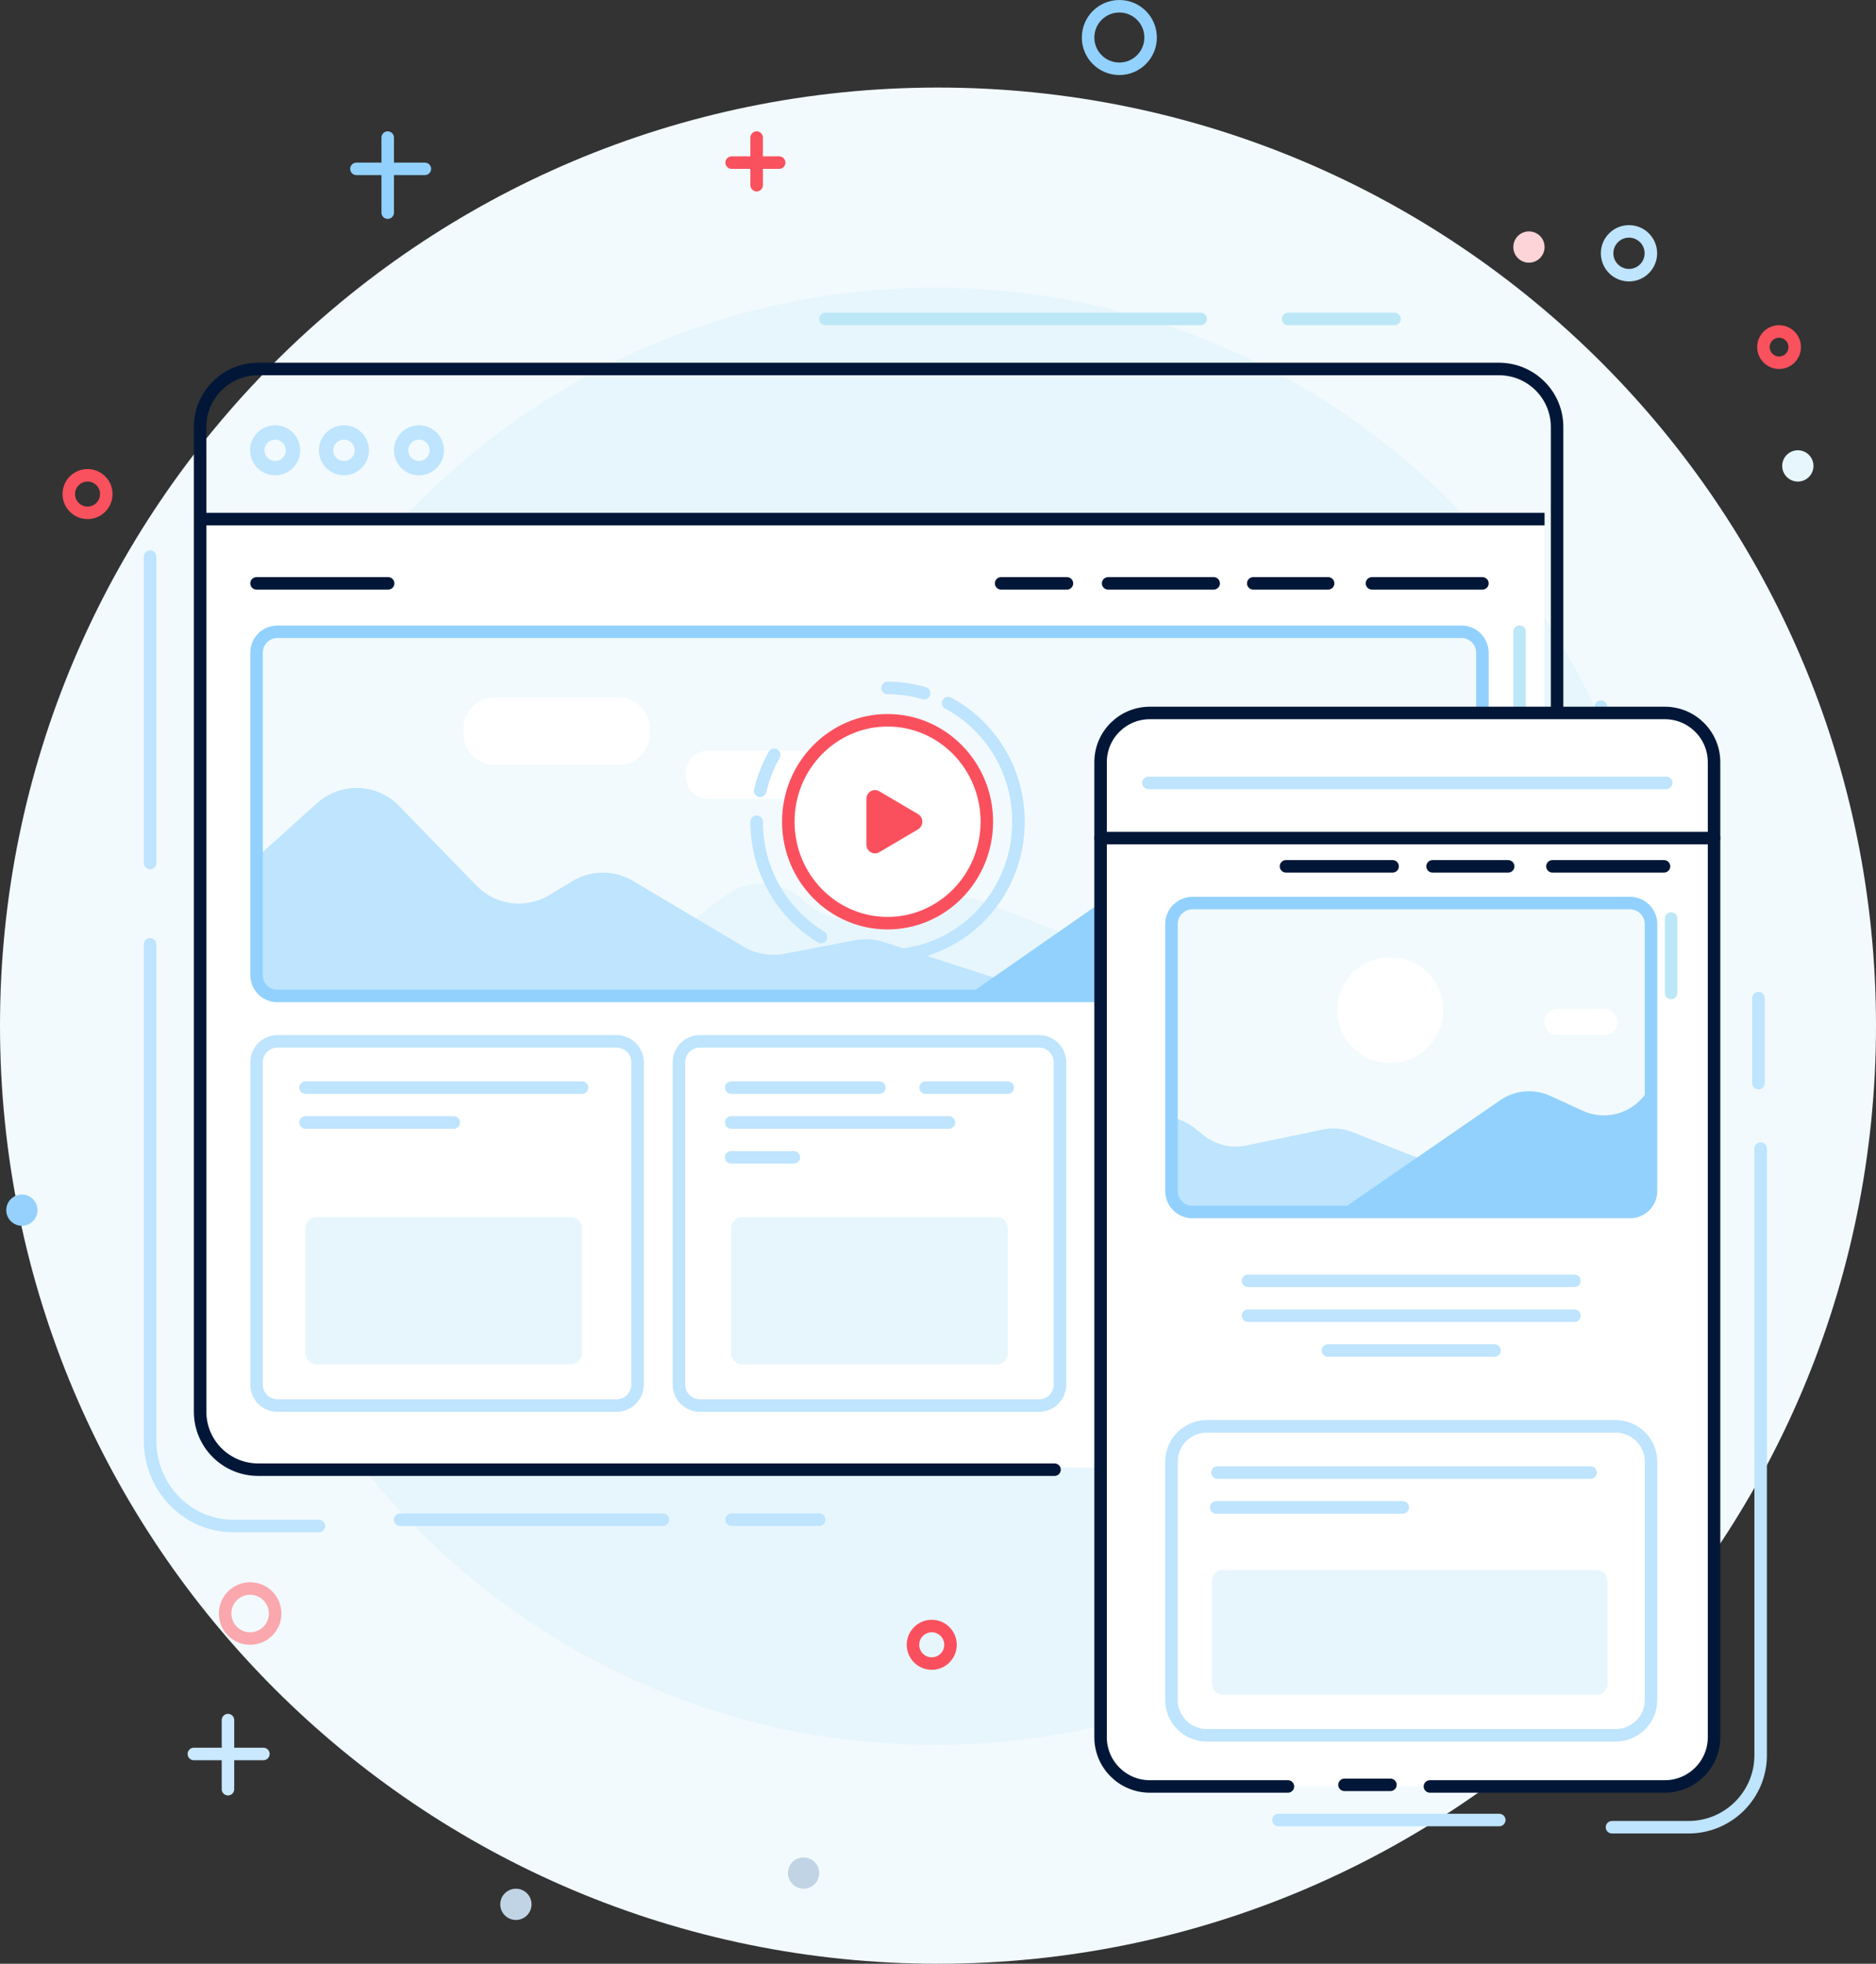 <?xml version="1.0" encoding="UTF-8"?>
<svg width="300px" height="314px" viewBox="0 0 300 314" version="1.1" xmlns="http://www.w3.org/2000/svg" xmlns:xlink="http://www.w3.org/1999/xlink">
    <rect x="0" y="0" width="300" height="314" fill="#333333" stroke="none"/>
    <!-- Generator: Sketch 46.2 (44496) - http://www.bohemiancoding.com/sketch -->
    <title>Illustration-stream</title>
    <desc>Created with Sketch.</desc>
    <defs>
        <path d="M206.369,151.678 L8.66,151.678 C3.91,151.678 0.058,147.808 0.058,143.035 L0.058,0 L214.97,0 L214.97,143.035 C214.97,147.808 211.12,151.678 206.369,151.678" id="path-1"></path>
        <polygon id="path-3" points="0.528 149.877 88.887 149.877 88.887 0.134 0.528 0.134"></polygon>
    </defs>
    <g id="VPN+Text" stroke="none" stroke-width="1" fill="none" fill-rule="evenodd">
        <g id="VPN---1.2" transform="translate(-810, -3425)">
            <g id="4" transform="translate(0, 3379)">
                <g id="Illustration-stream" transform="translate(810, 47)">
                    <path d="M300,163 C300,245.843 232.843,313 150.001,313 C67.157,313 0,245.843 0,163 C0,80.157 67.157,13 150.001,13 C232.843,13 300,80.157 300,163" id="Fill-1" fill="#F2FAFD"></path>
                    <path d="M266,161.5 C266,225.841 213.841,278 149.499,278 C85.159,278 33,225.841 33,161.5 C33,97.159 85.159,45 149.499,45 C213.841,45 266,97.159 266,161.5" id="Fill-3" fill="#E7F6FC"></path>
                    <path d="M17,78 C17,79.656 15.657,81 13.999,81 C12.343,81 11,79.656 11,78 C11,76.344 12.343,75 13.999,75 C15.657,75 17,76.344 17,78 Z" id="Stroke-5" stroke="#F9515D" stroke-width="2" stroke-linecap="round" stroke-linejoin="round"></path>
                    <g id="Group-19" transform="translate(51, 252)" fill="#FFFFFF">
                        <path d="M0.329,0.702 L0.329,9.949" id="Fill-16"></path>
                    </g>
                    <g id="Group-23" transform="translate(46, 257)" fill="#FFFFFF">
                        <path d="M9.748,0.527 L0.483,0.527" id="Fill-20"></path>
                    </g>
                    <path d="M152,262 C152,263.656 150.657,265 148.999,265 C147.343,265 146,263.656 146,262 C146,260.344 147.343,259 148.999,259 C150.657,259 152,260.344 152,262 Z" id="Stroke-28" stroke="#FA505D" stroke-width="2" stroke-linecap="round"></path>
                    <path d="M6,192.5 C6,193.881 4.88,195 3.499,195 C2.12,195 1,193.881 1,192.5 C1,191.119 2.12,190 3.499,190 C4.88,190 6,191.119 6,192.5" id="Fill-30" fill="#95D1FC"></path>
                    <g id="Page-1" transform="translate(32, 82)">
                        <g>
                            <mask id="mask-2" fill="white">
                                <use xlink:href="#path-1"></use>
                            </mask>
                            <use id="Mask" fill="#FFFFFF" xlink:href="#path-1"></use>
                            <g mask="url(#mask-2)">
                                <g transform="translate(9.022, 10.133)">
                                    <path d="M192.705,66.118 L3.331,66.118 C1.491,66.118 0,64.62 0,62.77 L0,11.237 C0,9.387 1.491,7.889 3.331,7.889 L192.705,7.889 C194.545,7.889 196.037,9.387 196.037,11.237 L196.037,62.77 C196.037,64.62 194.545,66.118 192.705,66.118" id="Fill-1" stroke="none" fill="#F2FAFD" fill-rule="evenodd"></path>
                                    <path d="M192.705,131.611 L138.437,131.611 C136.597,131.611 135.106,130.112 135.106,128.263 L135.106,76.73 C135.106,74.88 136.597,73.382 138.437,73.382 L192.705,73.382 C194.545,73.382 196.037,74.88 196.037,76.73 L196.037,128.263 C196.037,130.112 194.545,131.611 192.705,131.611 Z" id="Stroke-3" stroke="#BEE4FE" stroke-width="2" fill="none" stroke-linecap="round" stroke-linejoin="round"></path>
                                    <path d="M125.152,131.611 L70.884,131.611 C69.044,131.611 67.553,130.112 67.553,128.263 L67.553,76.73 C67.553,74.88 69.044,73.382 70.884,73.382 L125.152,73.382 C126.992,73.382 128.484,74.88 128.484,76.73 L128.484,128.263 C128.484,130.112 126.992,131.611 125.152,131.611 Z" id="Stroke-5" stroke="#BEE4FE" stroke-width="2" fill="none" stroke-linecap="round" stroke-linejoin="round"></path>
                                    <path d="M113.801,39.756 C113.801,46.031 108.738,51.118 102.493,51.118 C96.248,51.118 91.185,46.031 91.185,39.756 C91.185,33.48 96.248,28.394 102.493,28.394 C108.738,28.394 113.801,33.48 113.801,39.756" id="Fill-7" stroke="none" fill="#FFAFBC" fill-rule="evenodd"></path>
                                    <path d="M110.39,39.756 C110.39,44.139 106.854,47.692 102.493,47.692 C98.131,47.692 94.596,44.139 94.596,39.756 C94.596,35.373 98.131,31.82 102.493,31.82 C106.854,31.82 110.39,35.373 110.39,39.756" id="Fill-9" stroke="none" fill="#FFAFBC" fill-rule="evenodd"></path>
                                    <path d="M57.6,131.611 L3.331,131.611 C1.492,131.611 0,130.112 0,128.263 L0,76.73 C0,74.88 1.492,73.382 3.331,73.382 L57.6,73.382 C59.439,73.382 60.932,74.88 60.932,76.73 L60.932,128.263 C60.932,130.112 59.439,131.611 57.6,131.611 Z" id="Stroke-11" stroke="#BEE4FE" stroke-width="2" fill="none" stroke-linecap="round" stroke-linejoin="round"></path>
                                    <path d="M7.828,80.779 L52.047,80.779" id="Stroke-13" stroke="#BEE4FE" stroke-width="2" fill="none" stroke-linecap="round" stroke-linejoin="round"></path>
                                    <path d="M7.828,86.35 L31.538,86.35" id="Stroke-15" stroke="#BEE4FE" stroke-width="2" fill="none" stroke-linecap="round" stroke-linejoin="round"></path>
                                    <path d="M106.995,80.779 L120.127,80.779" id="Stroke-17" stroke="#BEE4FE" stroke-width="2" fill="none" stroke-linecap="round" stroke-linejoin="round"></path>
                                    <path d="M75.909,80.779 L99.599,80.779" id="Stroke-19" stroke="#BEE4FE" stroke-width="2" fill="none" stroke-linecap="round" stroke-linejoin="round"></path>
                                    <path d="M75.909,86.35 L110.721,86.35" id="Stroke-21" stroke="#BEE4FE" stroke-width="2" fill="none" stroke-linecap="round" stroke-linejoin="round"></path>
                                    <path d="M75.909,91.921 L85.923,91.921" id="Stroke-23" stroke="#BEE4FE" stroke-width="2" fill="none" stroke-linecap="round" stroke-linejoin="round"></path>
                                    <path d="M178.886,181.057 L196.036,181.057" id="Stroke-25" stroke="#BEE4FE" stroke-width="2" fill="none" stroke-linecap="round" stroke-linejoin="round"></path>
                                    <path d="M138.289,181.057 L169.227,181.057" id="Stroke-27" stroke="#BEE4FE" stroke-width="2" fill="none" stroke-linecap="round" stroke-linejoin="round"></path>
                                    <path d="M138.289,186.628 L183.752,186.628" id="Stroke-29" stroke="#BEE4FE" stroke-width="2" fill="none" stroke-linecap="round" stroke-linejoin="round"></path>
                                    <path d="M181.287,208.912 L196.037,208.912" id="Stroke-31" stroke="#BEE4FE" stroke-width="2" fill="none" stroke-linecap="round" stroke-linejoin="round"></path>
                                    <path d="M138.289,208.912 L170.686,208.912" id="Stroke-33" stroke="#BEE4FE" stroke-width="2" fill="none" stroke-linecap="round" stroke-linejoin="round"></path>
                                    <path d="M166.105,217.269 L196.036,217.269" id="Stroke-35" stroke="#BEE4FE" stroke-width="2" fill="none" stroke-linecap="round" stroke-linejoin="round"></path>
                                    <path d="M138.289,217.269 L153.764,217.269" id="Stroke-37" stroke="#BEE4FE" stroke-width="2" fill="none" stroke-linecap="round" stroke-linejoin="round"></path>
                                    <path d="M138.289,192.199 L151.368,192.199" id="Stroke-39" stroke="#BEE4FE" stroke-width="2" fill="none" stroke-linecap="round" stroke-linejoin="round"></path>
                                    <path d="M164.295,83.565 L187.963,83.565" id="Stroke-45" stroke="#C5D6E2" stroke-width="2" fill="none" stroke-linecap="round" stroke-linejoin="round"></path>
                                    <path d="M164.295,90.064 L181.289,90.064" id="Stroke-47" stroke="#C5D6E2" stroke-width="2" fill="none" stroke-linecap="round" stroke-linejoin="round"></path>
                                    <path d="M50.305,125.016 L9.569,125.016 C8.608,125.016 7.828,124.232 7.828,123.266 L7.828,103.222 C7.828,102.256 8.608,101.472 9.569,101.472 L50.305,101.472 C51.266,101.472 52.046,102.256 52.046,103.222 L52.046,123.266 C52.046,124.232 51.266,125.016 50.305,125.016" id="Fill-49" stroke="none" fill="#E7F6FC" fill-rule="evenodd"></path>
                                    <path d="M118.386,125.016 L77.65,125.016 C76.689,125.016 75.909,124.232 75.909,123.266 L75.909,103.222 C75.909,102.256 76.689,101.472 77.65,101.472 L118.386,101.472 C119.348,101.472 120.127,102.256 120.127,103.222 L120.127,123.266 C120.127,124.232 119.348,125.016 118.386,125.016" id="Fill-51" stroke="none" fill="#E7F6FC" fill-rule="evenodd"></path>
                                    <path d="M186.467,125.016 L145.732,125.016 C144.77,125.016 143.991,124.232 143.991,123.266 L143.991,103.222 C143.991,102.256 144.77,101.472 145.732,101.472 L186.467,101.472 C187.429,101.472 188.209,102.256 188.209,103.222 L188.209,123.266 C188.209,124.232 187.429,125.016 186.467,125.016" id="Fill-53" stroke="none" fill="#E7F6FC" fill-rule="evenodd"></path>
                                    <path d="M157.958,87.561 C157.958,91.437 154.831,94.578 150.974,94.578 C147.117,94.578 143.99,91.437 143.99,87.561 C143.99,83.685 147.117,80.544 150.974,80.544 C154.831,80.544 157.958,83.685 157.958,87.561" id="Fill-55" stroke="none" fill="#BCE7F7" fill-rule="evenodd"></path>
                                    <path d="M125.152,238.778 L3.331,238.778 C1.492,238.778 0,237.28 0,235.43 L0,183.897 C0,182.047 1.492,180.549 3.331,180.549 L125.152,180.549 C126.992,180.549 128.484,182.047 128.484,183.897 L128.484,235.43 C128.484,237.28 126.992,238.778 125.152,238.778 Z" id="Stroke-57" stroke="#BEE4FE" stroke-width="2" fill="none" stroke-linecap="round" stroke-linejoin="round"></path>
                                    <path d="M7.828,187.557 L52.047,187.557" id="Stroke-59" stroke="#BEE4FE" stroke-width="2" fill="none" stroke-linecap="round" stroke-linejoin="round"></path>
                                    <path d="M7.828,193.128 L31.538,193.128" id="Stroke-61" stroke="#BEE4FE" stroke-width="2" fill="none" stroke-linecap="round" stroke-linejoin="round"></path>
                                    <path d="M50.305,232.183 L9.569,232.183 C8.608,232.183 7.828,231.4 7.828,230.434 L7.828,210.389 C7.828,209.423 8.608,208.639 9.569,208.639 L50.305,208.639 C51.266,208.639 52.046,209.423 52.046,210.389 L52.046,230.434 C52.046,231.4 51.266,232.183 50.305,232.183" id="Fill-63" stroke="none" fill="#E7F6FC" fill-rule="evenodd"></path>
                                    <path d="M71.206,187.557 L115.425,187.557" id="Stroke-65" stroke="#BEE4FE" stroke-width="2" fill="none" stroke-linecap="round" stroke-linejoin="round"></path>
                                    <path d="M71.206,193.128 L94.916,193.128" id="Stroke-67" stroke="#BEE4FE" stroke-width="2" fill="none" stroke-linecap="round" stroke-linejoin="round"></path>
                                    <path d="M113.683,232.183 L72.947,232.183 C71.986,232.183 71.206,231.4 71.206,230.434 L71.206,210.389 C71.206,209.423 71.986,208.639 72.947,208.639 L113.683,208.639 C114.644,208.639 115.424,209.423 115.424,210.389 L115.424,230.434 C115.424,231.4 114.644,232.183 113.683,232.183" id="Fill-69" stroke="none" fill="#E7F6FC" fill-rule="evenodd"></path>
                                    <path d="M67.553,146.703 L128.484,146.703" id="Stroke-75" stroke="#C5D6E2" stroke-width="2" fill="none" stroke-linecap="round" stroke-linejoin="round"></path>
                                    <path d="M67.553,154.131 L128.484,154.131" id="Stroke-77" stroke="#C5D6E2" stroke-width="2" fill="none" stroke-linecap="round" stroke-linejoin="round"></path>
                                    <path d="M82.475,160.63 L113.561,160.63" id="Stroke-79" stroke="#C5D6E2" stroke-width="2" fill="none" stroke-linecap="round" stroke-linejoin="round"></path>
                                    <g id="Group-108" stroke="none" stroke-width="1" fill="none" fill-rule="evenodd" transform="translate(0, 0.147)">
                                        <path d="M0,0 L21.047,0" id="Fill-105" fill="#FFFFFF"></path>
                                        <path d="M0,0 L21.047,0" id="Stroke-107" stroke="#021738" stroke-width="2" stroke-linecap="round" stroke-linejoin="round"></path>
                                    </g>
                                    <g id="Group-112" stroke="none" stroke-width="1" fill="none" fill-rule="evenodd" transform="translate(118.763, 0.147)">
                                        <path d="M0.31,0 L10.834,0" id="Fill-109" fill="#FFFFFF"></path>
                                        <path d="M0.31,0 L10.834,0" id="Stroke-111" stroke="#021738" stroke-width="2" stroke-linecap="round" stroke-linejoin="round"></path>
                                    </g>
                                    <g id="Group-116" stroke="none" stroke-width="1" fill="none" fill-rule="evenodd" transform="translate(135.569, 0.147)">
                                        <path d="M0.613,0 L17.493,0" id="Fill-113" fill="#FFFFFF"></path>
                                        <path d="M0.613,0 L17.493,0" id="Stroke-115" stroke="#021738" stroke-width="2" stroke-linecap="round" stroke-linejoin="round"></path>
                                    </g>
                                    <g id="Group-120" stroke="none" stroke-width="1" fill="none" fill-rule="evenodd" transform="translate(159.098, 0.147)">
                                        <path d="M0.292,0 L12.263,0" id="Fill-117" fill="#FFFFFF"></path>
                                        <path d="M0.292,0 L12.263,0" id="Stroke-119" stroke="#021738" stroke-width="2" stroke-linecap="round" stroke-linejoin="round"></path>
                                    </g>
                                    <g id="Group-124" stroke="none" stroke-width="1" fill="none" fill-rule="evenodd" transform="translate(178.145, 0.147)">
                                        <path d="M0.227,0 L17.892,0" id="Fill-121" fill="#FFFFFF"></path>
                                        <path d="M0.227,0 L17.892,0" id="Stroke-123" stroke="#021738" stroke-width="2" stroke-linecap="round" stroke-linejoin="round"></path>
                                    </g>
                                    <path d="M53.319,66.118 L75.101,49.984 C78.537,47.439 83.241,47.511 86.596,50.161 L88.602,51.746 C90.806,53.486 93.663,54.158 96.407,53.582 L110.77,50.567 C112.591,50.185 114.483,50.348 116.211,51.037 L136.182,59.001 L148.992,66.118 L53.319,66.118 Z" id="Fill-141" stroke="none" fill="#E7F6FC" fill-rule="evenodd"></path>
                                    <path d="M0,44.006 L9.672,35.297 C13.461,31.886 19.251,32.082 22.801,35.741 L35.149,48.468 C38.225,51.638 43.068,52.264 46.843,49.978 L50.488,47.771 C53.478,45.96 57.218,45.945 60.223,47.734 L77.824,58.211 C79.817,59.397 82.172,59.81 84.446,59.372 L95.639,57.218 C97.2,56.918 98.811,57.015 100.325,57.504 L127.039,66.118 L3.565,66.118 L0,64.577 L0,44.006 Z" id="Fill-143" stroke="none" fill="#BEE4FE" fill-rule="evenodd"></path>
                                    <path d="M196.036,34.338 L192.856,32.068 C188.922,29.259 183.517,29.865 180.295,33.474 L170.251,44.727 C167.469,47.845 162.99,48.774 159.206,47.018 L153.208,44.234 C150.157,42.818 146.587,43.13 143.824,45.053 L113.561,66.119 L191.478,66.119 L196.036,63.959 L196.036,34.338 Z" id="Fill-145" stroke="none" fill="#92D1FD" fill-rule="evenodd"></path>
                                    <path d="M192.705,66.118 L3.331,66.118 C1.491,66.118 0,64.62 0,62.77 L0,11.237 C0,9.387 1.491,7.889 3.331,7.889 L192.705,7.889 C194.545,7.889 196.037,9.387 196.037,11.237 L196.037,62.77 C196.037,64.62 194.545,66.118 192.705,66.118 Z" id="Stroke-147" stroke="#92D1FD" stroke-width="2" fill="none" stroke-linecap="round" stroke-linejoin="round"></path>
                                    <path d="M57.883,29.2 L38.11,29.2 C35.331,29.2 33.079,26.937 33.079,24.145 L33.079,23.437 C33.079,20.646 35.331,18.382 38.11,18.382 L57.883,18.382 C60.662,18.382 62.914,20.646 62.914,23.437 L62.914,24.145 C62.914,26.937 60.662,29.2 57.883,29.2" id="Fill-149" stroke="none" fill="#FFFFFF" fill-rule="evenodd"></path>
                                    <path d="M86.235,34.587 L72.196,34.587 C70.223,34.587 68.624,32.98 68.624,30.998 L68.624,30.496 C68.624,28.513 70.223,26.906 72.196,26.906 L86.235,26.906 C88.208,26.906 89.806,28.513 89.806,30.496 L89.806,30.998 C89.806,32.98 88.208,34.587 86.235,34.587" id="Fill-151" stroke="none" fill="#FFFFFF" fill-rule="evenodd"></path>
                                    <path d="M162.868,33.202 L153.831,33.202 C152.56,33.202 151.531,32.168 151.531,30.892 L151.531,30.568 C151.531,29.292 152.56,28.258 153.831,28.258 L162.868,28.258 C164.138,28.258 165.167,29.292 165.167,30.568 L165.167,30.892 C165.167,32.168 164.138,33.202 162.868,33.202" id="Fill-153" stroke="none" fill="#FFFFFF" fill-rule="evenodd"></path>
                                </g>
                            </g>
                        </g>
                        <path d="M206.369,151.678 L8.66,151.678 C3.91,151.678 0.058,147.808 0.058,143.035 L0.058,0 L214.97,0 L214.97,143.035 C214.97,147.808 211.12,151.678 206.369,151.678 Z" id="Stroke-3"></path>
                    </g>
                    <path d="M168.635,234 L41.292,234 C36.161,234 32,229.848 32,224.726 L32,67.274 C32,62.152 36.161,58 41.292,58 L85.211,58 L239.706,58 C244.839,58 249,62.152 249,67.274 L249,224.726 C249,229.848 244.839,234 239.706,234 L195.419,234" id="Stroke-36" stroke="#021738" stroke-width="2" stroke-linecap="round" stroke-linejoin="round"></path>
                    <path d="M243,100 L243,114" id="Stroke-38" stroke="#BCE7F7" stroke-width="2" stroke-linecap="round" stroke-linejoin="round"></path>
                    <path d="M206,50 L223,50" id="Stroke-40" stroke="#BCE7F7" stroke-width="2" stroke-linecap="round" stroke-linejoin="round"></path>
                    <path d="M132,50 L192,50" id="Stroke-42" stroke="#BCE7F7" stroke-width="2" stroke-linecap="round" stroke-linejoin="round"></path>
                    <path d="M24,137 L24,88" id="Stroke-44" stroke="#BEE4FE" stroke-width="2" stroke-linecap="round" stroke-linejoin="round"></path>
                    <path d="M51,243 L37.276,243 C29.944,243 24,236.885 24,229.341 L24,150" id="Stroke-46" stroke="#BEE4FE" stroke-width="2" stroke-linecap="round" stroke-linejoin="round"></path>
                    <path d="M106,242 L64,242" id="Stroke-48" stroke="#BEE4FE" stroke-width="2" stroke-linecap="round" stroke-linejoin="round"></path>
                    <path d="M131,242 L117,242" id="Stroke-50" stroke="#BEE4FE" stroke-width="2" stroke-linecap="round" stroke-linejoin="round"></path>
                    <path d="M258,140 L258,227.495 C258,234.954 251.699,241 243.926,241 L229,241" id="Stroke-52" stroke="#C5D6E2" stroke-width="2" stroke-linecap="round" stroke-linejoin="round"></path>
                    <path d="M256,112 L256,127" id="Stroke-54" stroke="#BEE4FE" stroke-width="2" stroke-linecap="round" stroke-linejoin="round"></path>
                    <path d="M44,67 C41.791,67 40,68.791 40,71 C40,73.209 41.791,75 44,75 C46.209,75 48,73.209 48,71 C48,68.791 46.209,67 44,67 M44,69.29 C44.942,69.29 45.71,70.058 45.71,71 C45.71,71.944 44.942,72.71 44,72.71 C43.058,72.71 42.29,71.944 42.29,71 C42.29,70.058 43.058,69.29 44,69.29" id="Fill-56" fill="#BEE4FE"></path>
                    <path d="M55,67 C52.791,67 51,68.791 51,71 C51,73.209 52.791,75 55,75 C57.209,75 59,73.209 59,71 C59,68.791 57.209,67 55,67 M55,69.29 C55.942,69.29 56.71,70.058 56.71,71 C56.71,71.944 55.942,72.71 55,72.71 C54.058,72.71 53.29,71.944 53.29,71 C53.29,70.058 54.058,69.29 55,69.29" id="Fill-58" fill="#BEE4FE"></path>
                    <path d="M67,67 C64.791,67 63,68.791 63,71 C63,73.209 64.791,75 67,75 C69.209,75 71,73.209 71,71 C71,68.791 69.209,67 67,67 M67,69.29 C67.942,69.29 68.71,70.058 68.71,71 C68.71,71.944 67.942,72.71 67,72.71 C66.058,72.71 65.29,71.944 65.29,71 C65.29,70.058 66.058,69.29 67,69.29" id="Fill-60" fill="#BEE4FE"></path>
                    <path d="M32,82 L247,82" id="Path-2" stroke="#021738" stroke-width="2"></path>
                    <g id="Page-1" transform="translate(121, 109)">
                        <path d="M36.81,21.393 C36.81,30.352 29.703,37.614 20.936,37.614 C12.168,37.614 5.061,30.352 5.061,21.393 C5.061,12.435 12.168,5.172 20.936,5.172 C29.703,5.172 36.81,12.435 36.81,21.393" id="Fill-1" fill="#FFFFFF"></path>
                        <path d="M36.81,21.393 C36.81,30.352 29.703,37.614 20.936,37.614 C12.168,37.614 5.061,30.352 5.061,21.393 C5.061,12.435 12.168,5.172 20.936,5.172 C29.703,5.172 36.81,12.435 36.81,21.393 Z" id="Stroke-3" stroke="#FA505D" stroke-width="2" stroke-linecap="round" stroke-linejoin="round"></path>
                        <path d="M0.56,16.456 C1.034,14.408 1.796,12.474 2.799,10.7" id="Stroke-5" stroke="#BEE4FE" stroke-width="2" stroke-linecap="round" stroke-linejoin="round"></path>
                        <path d="M10.3,39.824 C4.135,36.101 0,29.241 0,21.394" id="Stroke-7" stroke="#BEE4FE" stroke-width="2" stroke-linecap="round" stroke-linejoin="round"></path>
                        <path d="M30.619,2.42 C32.688,3.525 34.553,4.973 36.143,6.689 C39.694,10.522 41.872,15.698 41.872,21.393 C41.872,25.446 40.769,29.236 38.852,32.467 C36.83,35.877 33.902,38.663 30.408,40.477 C27.563,41.954 24.345,42.786 20.936,42.786" id="Stroke-9" stroke="#BEE4FE" stroke-width="2" stroke-linecap="round" stroke-linejoin="round"></path>
                        <path d="M20.936,-0 C22.962,-0 24.923,0.295 26.776,0.844" id="Stroke-11" stroke="#BEE4FE" stroke-width="2" stroke-linecap="round" stroke-linejoin="round"></path>
                        <path d="M19.61,16.521 L25.809,20.178 C26.724,20.718 26.724,22.069 25.809,22.609 L19.61,26.265 C18.695,26.805 17.55,26.13 17.55,25.05 L17.55,17.737 C17.55,16.657 18.695,15.981 19.61,16.521" id="Fill-13" fill="#FA505D"></path>
                    </g>
                    <g id="Page-1" transform="translate(176, 113)">
                        <path d="M90.221,171.65 L7.879,171.65 C3.527,171.65 0.001,168.127 0.001,163.783 L0.001,7.867 C0.001,3.522 3.527,-0 7.879,-0 L90.221,-0 C94.572,-0 98.1,3.522 98.1,7.867 L98.1,163.783 C98.1,168.127 94.572,171.65 90.221,171.65" id="Fill-1" fill="#FFFFFF"></path>
                        <g id="Group-6" transform="translate(0, 20.01)">
                            <path d="M98.1,0.074 L0,0.074" id="Fill-3" fill="#FFFFFF"></path>
                            <path d="M98.1,0 L0,0" id="Stroke-5" stroke="#021738" stroke-width="2" stroke-linecap="round" stroke-linejoin="round"></path>
                        </g>
                        <path d="M7.651,11.18 L90.449,11.18" id="Stroke-7" stroke="#BEE4FE" stroke-width="2" stroke-linecap="round" stroke-linejoin="round"></path>
                        <path d="M91.236,32.871 L91.236,44.772" id="Stroke-9" stroke="#BCE7F7" stroke-width="2" stroke-linecap="round" stroke-linejoin="round"></path>
                        <path d="M63.757,177.019 L28.446,177.019" id="Stroke-11" stroke="#BEE4FE" stroke-width="2" stroke-linecap="round" stroke-linejoin="round"></path>
                        <path d="M105.555,69.667 L105.555,166.65 C105.555,173.012 100.39,178.17 94.017,178.17 L81.78,178.17" id="Stroke-13" stroke="#BEE4FE" stroke-width="2" stroke-linecap="round" stroke-linejoin="round"></path>
                        <path d="M105.201,45.604 L105.201,59.192" id="Stroke-15" stroke="#BEE4FE" stroke-width="2" stroke-linecap="round" stroke-linejoin="round"></path>
                        <path d="M29.956,171.65 L7.88,171.65 C3.528,171.65 -0,168.127 -0,163.783 L-0,7.867 C-0,3.522 3.528,-0 7.88,-0 L45.12,-0 L90.221,-0 C94.573,-0 98.101,3.522 98.101,7.867 L98.101,163.783 C98.101,168.127 94.573,171.65 90.221,171.65 L52.667,171.65" id="Stroke-17" stroke="#021738" stroke-width="2" stroke-linecap="round" stroke-linejoin="round"></path>
                        <g id="Group-22" transform="translate(38.471, 171.391)">
                            <path d="M7.874,0.259 L0.532,0.259" id="Fill-19" fill="#FFFFFF"></path>
                            <path d="M7.874,0 L0.532,0" id="Stroke-21" stroke="#021738" stroke-width="2" stroke-linecap="round" stroke-linejoin="round"></path>
                        </g>
                        <g id="Group-26" transform="translate(29.419, 24.528)">
                            <path d="M0.23,0.909 L17.277,0.909" id="Fill-23" fill="#FFFFFF"></path>
                            <path d="M0.23,0 L17.277,0" id="Stroke-25" stroke="#021738" stroke-width="2" stroke-linecap="round" stroke-linejoin="round"></path>
                        </g>
                        <g id="Group-30" transform="translate(53.04, 24.528)">
                            <path d="M0.047,0.909 L12.136,0.909" id="Fill-27" fill="#FFFFFF"></path>
                            <path d="M0.047,0 L12.136,0" id="Stroke-29" stroke="#021738" stroke-width="2" stroke-linecap="round" stroke-linejoin="round"></path>
                        </g>
                        <g id="Group-34" transform="translate(72.216, 24.528)">
                            <path d="M0.04,0.909 L17.881,0.909" id="Fill-31" fill="#FFFFFF"></path>
                            <path d="M0.04,0 L17.881,0" id="Stroke-33" stroke="#021738" stroke-width="2" stroke-linecap="round" stroke-linejoin="round"></path>
                        </g>
                    </g>
                    <g id="Group-3" transform="translate(181, 132)">
                        <mask id="mask-4" fill="white">
                            <use xlink:href="#path-3"></use>
                        </mask>
                        <g id="Mask"></g>
                        <g id="Group-4" mask="url(#mask-4)">
                            <g transform="translate(4.512, 11.4)" id="Page-1">
                                <g transform="translate(0, -0)">
                                    <path d="M58.922,141.236 L78.509,141.236" id="Stroke-1" stroke="#C5D6E2" stroke-width="2" stroke-linecap="round" stroke-linejoin="round"></path>
                                    <path d="M1.822,141.236 L44.844,141.236" id="Stroke-3" stroke="#C5D6E2" stroke-width="2" stroke-linecap="round" stroke-linejoin="round"></path>
                                    <path d="M38.761,148.67 L78.51,148.67" id="Stroke-5" stroke="#C5D6E2" stroke-width="2" stroke-linecap="round" stroke-linejoin="round"></path>
                                    <path d="M1.822,148.67 L22.372,148.67" id="Stroke-7" stroke="#C5D6E2" stroke-width="2" stroke-linecap="round" stroke-linejoin="round"></path>
                                    <path d="M1.822,155.174 L78.51,155.174" id="Stroke-9" stroke="#C5D6E2" stroke-width="2" stroke-linecap="round" stroke-linejoin="round"></path>
                                    <path d="M1.822,161.678 L23.747,161.678" id="Stroke-11" stroke="#C5D6E2" stroke-width="2" stroke-linecap="round" stroke-linejoin="round"></path>
                                    <path d="M72.845,133.075 L7.486,133.075 C4.357,133.075 1.822,130.551 1.822,127.44 L1.822,89.31 C1.822,86.197 4.357,83.673 7.486,83.673 L72.845,83.673 C75.974,83.673 78.509,86.197 78.509,89.31 L78.509,127.44 C78.509,130.551 75.974,133.075 72.845,133.075 Z" id="Stroke-13" stroke="#BEE4FE" stroke-width="2" stroke-linecap="round" stroke-linejoin="round"></path>
                                    <path d="M9.172,91.06 L68.847,91.06" id="Stroke-15" stroke="#BEE4FE" stroke-width="2" stroke-linecap="round" stroke-linejoin="round"></path>
                                    <path d="M8.972,96.635 L38.813,96.635" id="Stroke-17" stroke="#BEE4FE" stroke-width="2" stroke-linecap="round" stroke-linejoin="round"></path>
                                    <path d="M69.807,126.601 L10.077,126.601 C9.106,126.601 8.317,125.817 8.317,124.85 L8.317,108.376 C8.317,107.41 9.106,106.626 10.077,106.626 L69.807,106.626 C70.779,106.626 71.567,107.41 71.567,108.376 L71.567,124.85 C71.567,125.817 70.779,126.601 69.807,126.601" id="Fill-19" fill="#E7F6FC"></path>
                                    <path d="M14.064,60.397 L66.266,60.397" id="Stroke-21" stroke="#BEE4FE" stroke-width="2" stroke-linecap="round" stroke-linejoin="round"></path>
                                    <path d="M14.064,65.972 L66.266,65.972" id="Stroke-23" stroke="#BEE4FE" stroke-width="2" stroke-linecap="round" stroke-linejoin="round"></path>
                                    <path d="M26.849,71.547 L53.482,71.547" id="Stroke-25" stroke="#BEE4FE" stroke-width="2" stroke-linecap="round" stroke-linejoin="round"></path>
                                    <path d="M75.143,49.402 L5.188,49.402 C3.329,49.402 1.822,47.903 1.822,46.052 L1.822,3.351 C1.822,1.5 3.329,0 5.188,0 L75.143,0 C77.002,0 78.51,1.5 78.51,3.351 L78.51,46.052 C78.51,47.903 77.002,49.402 75.143,49.402" id="Fill-35" fill="#F2FAFD"></path>
                                    <path d="M30.725,36.608 C29.244,36.023 27.623,35.885 26.063,36.208 L13.757,38.767 C11.406,39.256 8.958,38.684 7.07,37.208 L5.352,35.865 C4.295,35.038 3.08,34.512 1.822,34.279 L1.822,46.562 C1.822,48.131 3.1,49.403 4.676,49.403 L58.81,49.403 L47.835,43.364 L30.725,36.608 Z" id="Fill-41" fill="#BEE4FE"></path>
                                    <path d="M78.51,46.562 L78.51,29.605 L77.023,31.255 C74.64,33.899 70.801,34.687 67.561,33.198 L62.421,30.836 C59.807,29.635 56.75,29.898 54.382,31.531 L28.455,49.402 L75.655,49.402 C77.231,49.402 78.51,48.13 78.51,46.562" id="Fill-43" fill="#92D1FD"></path>
                                    <path d="M75.143,49.402 L5.188,49.402 C3.329,49.402 1.822,47.903 1.822,46.052 L1.822,3.351 C1.822,1.5 3.329,0 5.188,0 L75.143,0 C77.002,0 78.51,1.5 78.51,3.351 L78.51,46.052 C78.51,47.903 77.002,49.402 75.143,49.402 Z" id="Stroke-45" stroke="#92D1FD" stroke-width="2" stroke-linecap="round" stroke-linejoin="round"></path>
                                    <path d="M71.028,21.096 L63.561,21.096 C62.397,21.096 61.452,20.158 61.452,18.998 C61.452,17.84 62.397,16.901 63.561,16.901 L71.028,16.901 C72.192,16.901 73.136,17.84 73.136,18.998 C73.136,20.158 72.192,21.096 71.028,21.096" id="Fill-47" fill="#FFFFFF"></path>
                                </g>
                            </g>
                        </g>
                        <g id="Group-2" mask="url(#mask-4)" stroke-linecap="round" stroke-width="2" stroke-linejoin="round">
                            <g transform="translate(90.847, -65.601)">
                                <path d="M14.841,27.552 C14.841,29.076 13.603,30.311 12.076,30.311 C10.548,30.311 9.31,29.076 9.31,27.552 C9.31,26.028 10.548,24.793 12.076,24.793 C13.603,24.793 14.841,26.028 14.841,27.552 Z" id="Stroke-216" stroke="#92D1FD"></path>
                                <path d="M4.84,0.846 L4.84,9.764" id="Stroke-224" stroke="#95D1FC"></path>
                                <path d="M9.31,5.305 L0.369,5.305" id="Stroke-226" stroke="#95D1FC"></path>
                            </g>
                        </g>
                        <g id="Group" mask="url(#mask-4)" stroke-linecap="round" stroke="#F9515D" stroke-width="2" stroke-linejoin="round">
                            <g transform="translate(-101.062, 147.183)">
                                <path d="M5.23,0.217 L5.23,10.65" id="Stroke-208"></path>
                                <path d="M10.46,5.434 L-0,5.434" id="Stroke-210"></path>
                            </g>
                        </g>
                        <path d="M-4.519,-119.864 C-3.065,-118.87 -2.696,-116.891 -3.695,-115.444 C-4.694,-113.997 -6.682,-113.631 -8.136,-114.624 C-9.589,-115.618 -9.958,-117.596 -8.961,-119.043 C-7.962,-120.49 -5.973,-120.858 -4.519,-119.864 L-4.519,-119.864 Z" id="Stroke-20" stroke="#BCE7F7" stroke-width="2" stroke-linecap="round" mask="url(#mask-4)"></path>
                        <ellipse id="Oval" fill="#FFFFFF" mask="url(#mask-4)" cx="41.321" cy="28.521" rx="8.476" ry="8.451"></ellipse>
                    </g>
                    <g id="Group-7" transform="translate(31, 274)" stroke="#CAE8FE" stroke-width="2" stroke-linecap="round">
                        <path d="M5.455,0.039 L5.455,11.088" id="Stroke-37"></path>
                        <path d="M11.121,5.456 L0,5.456" id="Stroke-39"></path>
                    </g>
                    <path d="M44,257 C44,259.209 42.209,261 40,261 C37.791,261 36,259.209 36,257 C36,254.791 37.791,253 40,253 C42.209,253 44,254.791 44,257 Z" id="Stroke-45" stroke="#FBA7AE" stroke-width="2" stroke-linecap="round" stroke-linejoin="round"></path>
                    <path d="M131,298.5 C131,299.88 129.881,301 128.501,301 C127.119,301 126,299.88 126,298.5 C126,297.12 127.119,296 128.501,296 C129.881,296 131,297.12 131,298.5" id="Fill-51" fill="#C1D4E5"></path>
                    <path d="M85,303.5 C85,304.88 83.881,306 82.501,306 C81.119,306 80,304.88 80,303.5 C80,302.12 81.119,301 82.501,301 C83.881,301 85,302.12 85,303.5" id="Fill-53" fill="#C1D4E5"></path>
                    <g id="Group-5" transform="translate(117, 21)" stroke="#F9515D" stroke-width="2" stroke-linecap="round" stroke-linejoin="round">
                        <path d="M4,0 L4,7.61" id="Stroke-34"></path>
                        <path d="M0,4 L7.598,4" id="Stroke-36"></path>
                    </g>
                    <path d="M184,5 C184,7.761 181.762,10 179,10 C176.238,10 174,7.761 174,5 C174,2.239 176.238,-8.8817842e-16 179,-8.8817842e-16 C181.762,-8.8817842e-16 184,2.239 184,5 Z" id="Stroke-70" stroke="#92D1FD" stroke-width="2" stroke-linecap="round" stroke-linejoin="round"></path>
                    <path d="M62,21 L62,33" id="Stroke-86" stroke="#92D1FD" stroke-width="2" stroke-linecap="round" stroke-linejoin="round"></path>
                    <path d="M57,26 L67.944,26" id="Stroke-88" stroke="#92D1FD" stroke-width="2" stroke-linecap="round" stroke-linejoin="round"></path>
                    <path d="M290,73.5 C290,74.88 288.881,76 287.501,76 C286.119,76 285,74.88 285,73.5 C285,72.12 286.119,71 287.501,71 C288.881,71 290,72.12 290,73.5" id="Fill-3" fill="#E7F6FC"></path>
                    <path d="M264,39.5 C264,41.433 262.433,43 260.5,43 C258.567,43 257,41.433 257,39.5 C257,37.567 258.567,36 260.5,36 C262.433,36 264,37.567 264,39.5 Z" id="Stroke-23-Copy-2" stroke="#BEE4FE" stroke-width="2" stroke-linecap="round"></path>
                    <path d="M287,54.5 C287,55.88 285.88,57 284.5,57 C283.12,57 282,55.88 282,54.5 C282,53.12 283.12,52 284.5,52 C285.88,52 287,53.12 287,54.5 Z" id="Stroke-23-Copy-3" stroke="#F9515D" stroke-width="2" stroke-linecap="round"></path>
                    <path d="M247,38.5 C247,39.88 245.881,41 244.501,41 C243.119,41 242,39.88 242,38.5 C242,37.12 243.119,36 244.501,36 C245.881,36 247,37.12 247,38.5" id="Fill-25-Copy-2" fill="#FDD4D7"></path>
                </g>
            </g>
        </g>
    </g>
</svg>